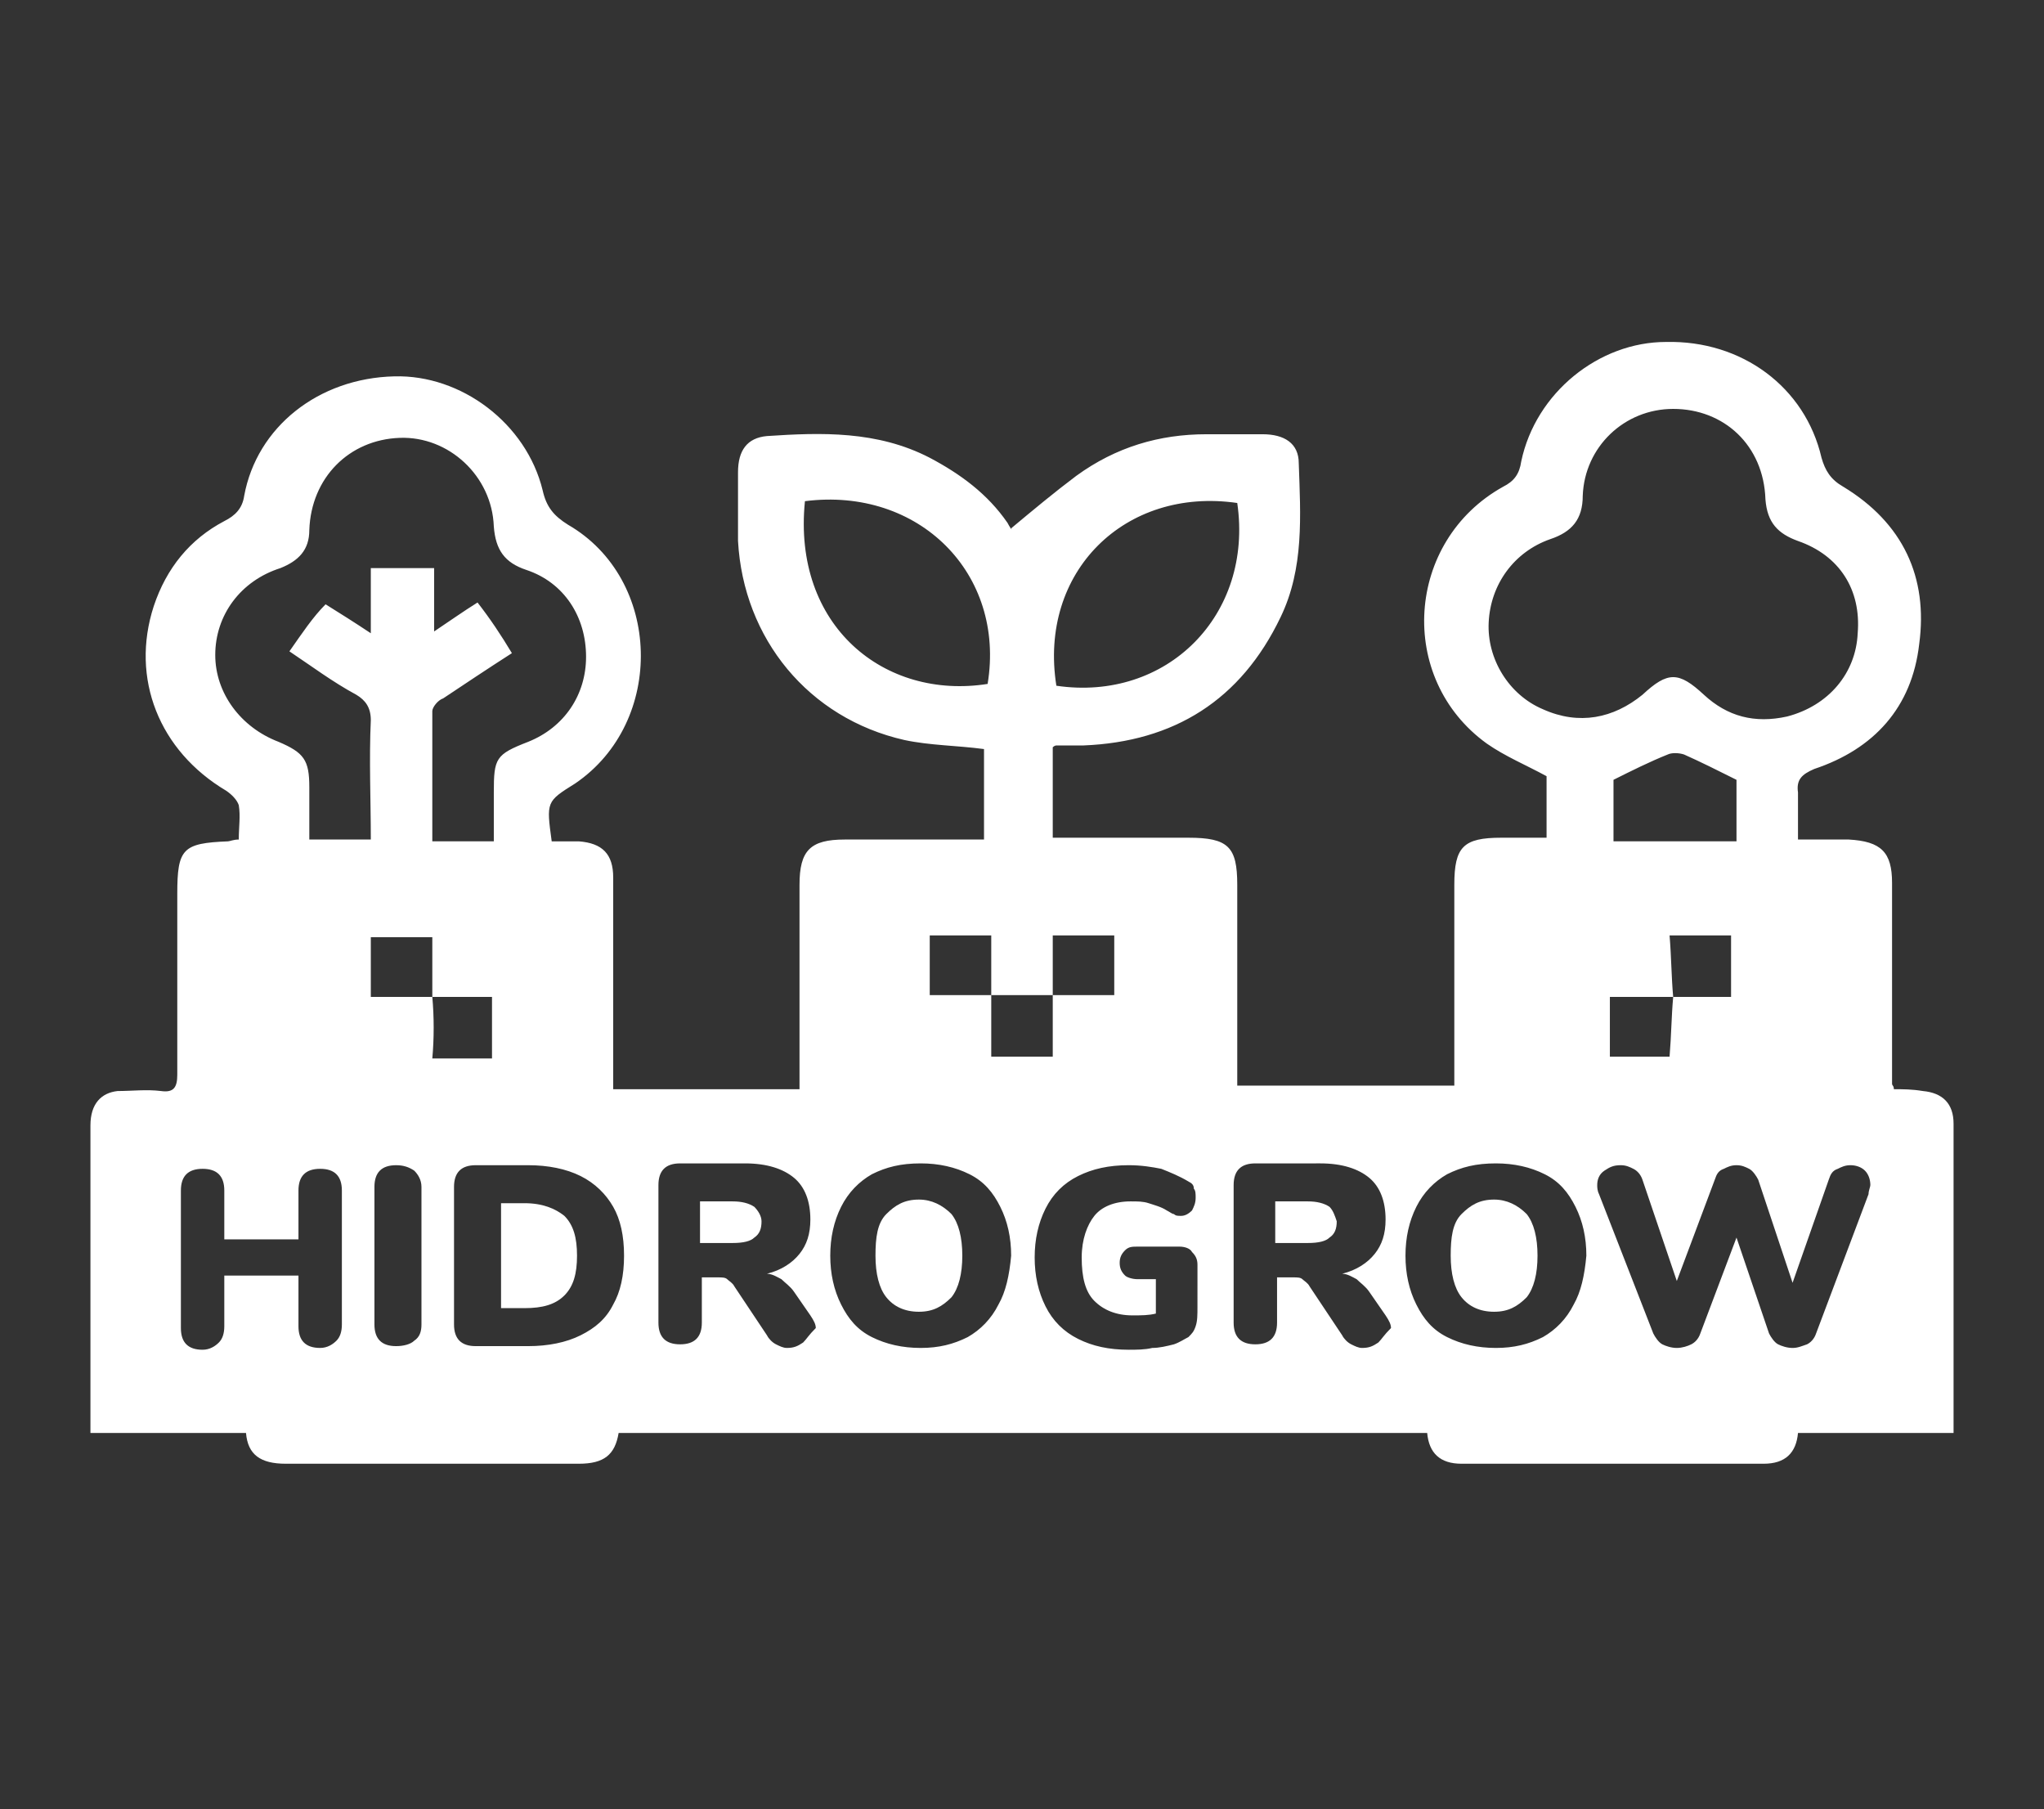 <?xml version="1.0" encoding="utf-8"?>
<!-- Generator: Adobe Illustrator 26.4.1, SVG Export Plug-In . SVG Version: 6.00 Build 0)  -->
<svg version="1.1" id="Capa_1" xmlns="http://www.w3.org/2000/svg" xmlns:xlink="http://www.w3.org/1999/xlink" x="0px" y="0px"
	 viewBox="0 0 113 100" style="enable-background:new 0 0 113 100;" xml:space="preserve">
<rect x="0" y="0" width="113" height="100" fill="#333333" stroke="none"/>
<style type="text/css">
	.st0{fill:#FFFFFF;}
</style>
<g>
	<path class="st0" d="M108,62.6c0-0.2,0-0.3,0-0.5c0-1.1-0.6-1.7-1.7-1.8c-0.6-0.1-1.1-0.1-1.6-0.1c0-0.2-0.1-0.2-0.1-0.3
		c0-3.7,0-7.4,0-11.1c0-1.7-0.6-2.3-2.4-2.4c-0.9,0-1.8,0-2.8,0c0-0.9,0-1.8,0-2.6c-0.1-0.7,0.2-1,0.9-1.3c3.3-1.1,5.4-3.4,5.8-6.9
		c0.5-3.7-0.9-6.7-4.2-8.7c-0.7-0.4-1-0.9-1.2-1.6c-0.9-3.9-4.4-6.5-8.6-6.4c-3.7,0-7.2,2.8-8,6.6c-0.1,0.7-0.4,1.1-1,1.4
		c-5.4,3-5.9,10.6-0.9,14.2c1,0.7,2.2,1.2,3.3,1.8c0,1.1,0,2.2,0,3.4c-0.9,0-1.7,0-2.5,0c-2.1,0-2.6,0.5-2.6,2.6c0,3.2,0,6.4,0,9.6
		c0,0.5,0,1,0,1.5c-4,0-8,0-12,0c0-0.4,0-0.8,0-1.2c0-3.3,0-6.6,0-9.9c0-2.1-0.5-2.6-2.7-2.6c-1.4,0-2.7,0-4.1,0c-1.1,0-2.3,0-3.4,0
		c0-1.7,0-3.4,0-5c0.1-0.1,0.2-0.1,0.2-0.1c0.5,0,1,0,1.5,0c5-0.2,8.7-2.5,10.9-7.1c1.3-2.7,1.1-5.6,1-8.5c0-1.1-0.8-1.6-2-1.6
		c-1,0-2.1,0-3.1,0c-2.6,0-5,0.7-7.2,2.3c-1.2,0.9-2.4,1.9-3.6,2.9c0.1,0.2-0.1-0.1-0.2-0.3c-1.1-1.6-2.6-2.7-4.3-3.6
		c-2.9-1.5-6-1.4-9-1.2c-1.1,0.1-1.6,0.8-1.6,2c0,1.3,0,2.5,0,3.8c0.3,5.4,3.9,9.8,9.2,11c1.4,0.3,2.9,0.3,4.4,0.5c0,1.6,0,3.2,0,5
		c-0.4,0-0.8,0-1.1,0c-2.2,0-4.4,0-6.6,0c-1.9,0-2.5,0.6-2.5,2.5c0,3.4,0,6.8,0,10.2c0,0.4,0,0.7,0,1.1c-3.5,0-6.9,0-10.3,0
		c0-0.5,0-0.8,0-1.2c0-3.5,0-7,0-10.5c0-1.3-0.6-1.9-1.9-2c-0.5,0-0.9,0-1.5,0c-0.3-2.2-0.3-2.2,1.3-3.2c5-3.4,4.8-11.3-0.4-14.3
		c-0.8-0.5-1.2-1-1.4-1.9c-0.9-3.7-4.5-6.4-8.2-6.3c-4.2,0.1-7.6,2.8-8.3,6.6c-0.1,0.7-0.5,1.1-1.1,1.4c-1.9,1-3.2,2.6-3.9,4.7
		c-1.3,4,0.3,8,4,10.2c0.3,0.2,0.6,0.5,0.7,0.8c0.1,0.6,0,1.2,0,1.9c-0.3,0-0.5,0.1-0.6,0.1c-2.5,0.1-2.8,0.4-2.8,2.9
		c0,3.3,0,6.6,0,10c0,0.7-0.2,1-0.9,0.9c-0.8-0.1-1.6,0-2.4,0C5.6,60.4,5,61,5,62.2c0,0.1,0,0.2,0,0.4l0,0v16.6h8.6
		c0.1,1.2,0.8,1.7,2.2,1.7c5.4,0,10.8,0,16.2,0c1.4,0,2-0.5,2.2-1.7h44.7c0.1,1.1,0.7,1.7,1.9,1.7c5.6,0,11.1,0,16.7,0
		c1.2,0,1.8-0.6,1.9-1.7h8.6V62.6L108,62.6z M18.9,73.2c0,0.4-0.1,0.7-0.3,0.9c-0.2,0.2-0.5,0.4-0.9,0.4s-0.7-0.1-0.9-0.3
		c-0.2-0.2-0.3-0.5-0.3-0.9v-2.8h-4.1v2.8c0,0.4-0.1,0.7-0.3,0.9c-0.2,0.2-0.5,0.4-0.9,0.4s-0.7-0.1-0.9-0.3
		c-0.2-0.2-0.3-0.5-0.3-0.9v-7.6c0-0.4,0.1-0.7,0.3-0.9c0.2-0.2,0.5-0.3,0.9-0.3s0.7,0.1,0.9,0.3c0.2,0.2,0.3,0.5,0.3,0.9v2.7h4.1
		v-2.7c0-0.4,0.1-0.7,0.3-0.9c0.2-0.2,0.5-0.3,0.9-0.3s0.7,0.1,0.9,0.3c0.2,0.2,0.3,0.5,0.3,0.9V73.2z M20.5,46.4
		c-1.1,0-2.2,0-3.4,0c0-0.9,0-1.9,0-2.9c0-1.5-0.3-1.9-1.7-2.5c-2.1-0.8-3.5-2.7-3.5-4.8c0-2.2,1.4-4.1,3.6-4.8c1-0.4,1.6-1,1.6-2.1
		c0.1-2.9,2.2-5,5-5.1c2.7-0.1,5.1,2.1,5.2,4.9c0.1,1.3,0.6,2,1.8,2.4c2.1,0.7,3.3,2.6,3.3,4.8c0,2.1-1.2,3.9-3.2,4.7
		c-1.8,0.7-1.9,0.9-1.9,2.8c0,0.9,0,1.7,0,2.7c-1.1,0-2.2,0-3.4,0c0-2.4,0-4.8,0-7.2c0-0.2,0.3-0.6,0.6-0.7c1.2-0.8,2.4-1.6,3.8-2.5
		c-0.6-1-1.2-1.9-1.9-2.8c-0.8,0.5-1.5,1-2.4,1.6c0-1.2,0-2.3,0-3.5c-1.2,0-2.3,0-3.5,0c0,1.1,0,2.3,0,3.6c-0.9-0.6-1.7-1.1-2.5-1.6
		c-0.7,0.7-1.3,1.6-2,2.6c1.2,0.8,2.4,1.7,3.7,2.4c0.5,0.3,0.8,0.7,0.8,1.4C20.4,42,20.5,44.2,20.5,46.4z M23.3,73.2
		c0,0.4-0.1,0.7-0.4,0.9c-0.2,0.2-0.6,0.3-1,0.3s-0.7-0.1-0.9-0.3c-0.2-0.2-0.3-0.5-0.3-0.9v-7.6c0-0.4,0.1-0.7,0.3-0.9
		c0.2-0.2,0.5-0.3,0.9-0.3s0.7,0.1,1,0.3c0.2,0.2,0.4,0.5,0.4,0.9V73.2z M23.9,55.1L23.9,55.1c-1.1,0-2.2,0-3.4,0c0-1.1,0-2.2,0-3.3
		c1.1,0,2.2,0,3.4,0C23.9,52.8,23.9,54,23.9,55.1C23.9,55.1,24,55.1,23.9,55.1L23.9,55.1C24,55.1,24,55.1,23.9,55.1
		c1.1,0,2.2,0,3.3,0c0,1.2,0,2.2,0,3.4c-1.1,0-2.1,0-3.3,0C24,57.4,24,56.2,23.9,55.1C24,55.1,23.9,55.1,23.9,55.1z M33.9,72.1
		c-0.4,0.8-1,1.3-1.8,1.7c-0.8,0.4-1.8,0.6-2.9,0.6h-2.9c-0.4,0-0.7-0.1-0.9-0.3c-0.2-0.2-0.3-0.5-0.3-0.9v-7.6
		c0-0.4,0.1-0.7,0.3-0.9c0.2-0.2,0.5-0.3,0.9-0.3h2.9c1.1,0,2.1,0.2,2.9,0.6s1.4,1,1.8,1.7c0.4,0.7,0.6,1.6,0.6,2.7
		C34.5,70.5,34.3,71.4,33.9,72.1z M44.4,74.2c-0.3,0.2-0.5,0.3-0.9,0.3c-0.2,0-0.4-0.1-0.6-0.2c-0.2-0.1-0.4-0.3-0.5-0.5l-1.8-2.7
		c-0.1-0.2-0.3-0.3-0.4-0.4c-0.1-0.1-0.3-0.1-0.5-0.1h-0.9v2.5c0,0.4-0.1,0.7-0.3,0.9c-0.2,0.2-0.5,0.3-0.9,0.3s-0.7-0.1-0.9-0.3
		c-0.2-0.2-0.3-0.5-0.3-0.9v-7.6c0-0.4,0.1-0.7,0.3-0.9c0.2-0.2,0.5-0.3,0.9-0.3h3.6c1.2,0,2.1,0.3,2.7,0.8c0.6,0.5,0.9,1.3,0.9,2.3
		c0,0.8-0.2,1.4-0.6,1.9c-0.4,0.5-1,0.9-1.8,1.1c0.3,0,0.6,0.2,0.8,0.3c0.2,0.2,0.5,0.4,0.7,0.7l0.9,1.3c0.2,0.3,0.3,0.5,0.3,0.7
		C44.7,73.8,44.6,74,44.4,74.2z M85.3,39.2c-1.9-0.8-3.1-2.8-3-4.8c0.1-2.1,1.4-3.9,3.4-4.6c1.2-0.4,1.8-1.1,1.8-2.4
		c0.1-2.7,2.3-4.8,5-4.8c2.8,0,5,2,5.1,5c0.1,1.3,0.7,1.9,1.8,2.3c2.3,0.8,3.5,2.7,3.3,5.1c-0.1,2.2-1.6,4-3.9,4.6
		c-1.8,0.4-3.3,0-4.6-1.2c-1.4-1.3-2-1.3-3.4,0C89.2,39.7,87.3,40.1,85.3,39.2z M92.5,55.1L92.5,55.1L92.5,55.1
		c-0.1,1.1-0.1,2.1-0.2,3.3c-1.1,0-2.2,0-3.3,0c0-1.1,0-2.1,0-3.3C90.2,55.1,91.3,55.1,92.5,55.1L92.5,55.1L92.5,55.1
		c-0.1-1.1-0.1-2.2-0.2-3.4c1.2,0,2.3,0,3.4,0c0,1.1,0,2.1,0,3.4C94.7,55.1,93.6,55.1,92.5,55.1L92.5,55.1z M89.2,46.5
		c0-1.2,0-2.3,0-3.4c1-0.5,2-1,3-1.4c0.2-0.1,0.6-0.1,0.9,0c0.9,0.4,1.9,0.9,2.9,1.4c0,1,0,2.2,0,3.4C93.6,46.5,91.4,46.5,89.2,46.5
		z M68.4,27.8c0.9,6.2-3.9,11-10,10.1C57.4,31.6,62.2,26.9,68.4,27.8z M54.6,37.8c-5.7,0.9-10.8-3.2-10.1-10.1
		C50.8,26.9,55.6,31.7,54.6,37.8z M51.4,51.7c1.1,0,2.2,0,3.4,0c0,1.1,0,2.2,0,3.3c1.2,0,2.2,0,3.4,0c0-1.1,0-2.2,0-3.3
		c1.2,0,2.3,0,3.4,0c0,1.1,0,2.1,0,3.3c-1.1,0-2.2,0-3.4,0c0,1.2,0,2.3,0,3.4c-1.2,0-2.2,0-3.4,0c0-1.1,0-2.2,0-3.4
		c-1.2,0-2.3,0-3.4,0C51.4,54,51.4,52.9,51.4,51.7z M55.2,72.1c-0.4,0.8-1,1.4-1.7,1.8c-0.8,0.4-1.6,0.6-2.6,0.6s-1.9-0.2-2.7-0.6
		s-1.3-1-1.7-1.8s-0.6-1.7-0.6-2.7s0.2-1.9,0.6-2.7c0.4-0.8,1-1.4,1.7-1.8c0.8-0.4,1.6-0.6,2.7-0.6c1,0,1.9,0.2,2.7,0.6
		s1.3,1,1.7,1.8s0.6,1.7,0.6,2.7C55.8,70.5,55.6,71.4,55.2,72.1z M66.2,72.2c0,0.5,0,0.8-0.1,1.1c-0.1,0.3-0.2,0.4-0.4,0.6
		c-0.2,0.1-0.5,0.3-0.8,0.4c-0.4,0.1-0.8,0.2-1.2,0.2c-0.4,0.1-0.9,0.1-1.3,0.1c-1.1,0-2-0.2-2.8-0.6s-1.4-1-1.8-1.8
		c-0.4-0.8-0.6-1.7-0.6-2.7s0.2-1.9,0.6-2.7c0.4-0.8,1-1.4,1.8-1.8s1.7-0.6,2.8-0.6c0.7,0,1.3,0.1,1.8,0.2c0.5,0.2,1,0.4,1.5,0.7
		c0.2,0.1,0.3,0.2,0.3,0.4c0.1,0.1,0.1,0.3,0.1,0.5c0,0.3-0.1,0.5-0.2,0.7c-0.2,0.2-0.4,0.3-0.6,0.3s-0.3,0-0.4-0.1
		c-0.1,0-0.2-0.1-0.4-0.2c-0.3-0.2-0.7-0.3-1-0.4s-0.6-0.1-1-0.1c-0.9,0-1.6,0.3-2,0.8s-0.7,1.3-0.7,2.3c0,1.1,0.2,1.9,0.7,2.4
		s1.2,0.8,2.1,0.8c0.5,0,0.9,0,1.3-0.1v-1.9h-1c-0.3,0-0.6-0.1-0.7-0.2c-0.2-0.2-0.3-0.4-0.3-0.7s0.1-0.5,0.3-0.7s0.4-0.2,0.7-0.2
		h2.3c0.3,0,0.6,0.1,0.7,0.3c0.2,0.2,0.3,0.4,0.3,0.7V72.2z M76.2,74.2c-0.3,0.2-0.5,0.3-0.9,0.3c-0.2,0-0.4-0.1-0.6-0.2
		s-0.4-0.3-0.5-0.5l-1.8-2.7c-0.1-0.2-0.3-0.3-0.4-0.4s-0.3-0.1-0.5-0.1h-0.9v2.5c0,0.4-0.1,0.7-0.3,0.9c-0.2,0.2-0.5,0.3-0.9,0.3
		s-0.7-0.1-0.9-0.3c-0.2-0.2-0.3-0.5-0.3-0.9v-7.6c0-0.4,0.1-0.7,0.3-0.9c0.2-0.2,0.5-0.3,0.9-0.3H73c1.2,0,2.1,0.3,2.7,0.8
		s0.9,1.3,0.9,2.3c0,0.8-0.2,1.4-0.6,1.9s-1,0.9-1.8,1.1c0.3,0,0.6,0.2,0.8,0.3c0.2,0.2,0.5,0.4,0.7,0.7l0.9,1.3
		c0.2,0.3,0.3,0.5,0.3,0.7C76.5,73.8,76.4,74,76.2,74.2z M87,72.1c-0.4,0.8-1,1.4-1.7,1.8c-0.8,0.4-1.6,0.6-2.6,0.6
		s-1.9-0.2-2.7-0.6c-0.8-0.4-1.3-1-1.7-1.8c-0.4-0.8-0.6-1.7-0.6-2.7s0.2-1.9,0.6-2.7c0.4-0.8,1-1.4,1.7-1.8
		c0.8-0.4,1.6-0.6,2.7-0.6c1,0,1.9,0.2,2.7,0.6c0.8,0.4,1.3,1,1.7,1.8c0.4,0.8,0.6,1.7,0.6,2.7C87.6,70.5,87.4,71.4,87,72.1z
		 M103.3,66l-2.9,7.7c-0.1,0.3-0.3,0.5-0.5,0.6c-0.3,0.1-0.5,0.2-0.8,0.2s-0.6-0.1-0.8-0.2c-0.2-0.1-0.4-0.4-0.5-0.6L96,68.4l-2,5.3
		c-0.1,0.3-0.3,0.5-0.5,0.6s-0.5,0.2-0.8,0.2s-0.6-0.1-0.8-0.2c-0.2-0.1-0.4-0.4-0.5-0.6l-3-7.7c-0.1-0.2-0.1-0.4-0.1-0.5
		c0-0.3,0.1-0.6,0.4-0.8c0.3-0.2,0.5-0.3,0.9-0.3c0.3,0,0.5,0.1,0.7,0.2s0.4,0.3,0.5,0.6l1.9,5.6l2.1-5.6c0.1-0.3,0.2-0.5,0.5-0.6
		c0.2-0.1,0.4-0.2,0.7-0.2s0.5,0.1,0.7,0.2s0.4,0.4,0.5,0.6l1.9,5.7l2-5.7c0.1-0.3,0.2-0.5,0.5-0.6c0.2-0.1,0.4-0.2,0.7-0.2
		c0.3,0,0.6,0.1,0.8,0.3c0.2,0.2,0.3,0.5,0.3,0.8C103.4,65.6,103.3,65.8,103.3,66z"/>
	<path class="st0" d="M41.7,66.7c-0.3-0.2-0.7-0.3-1.2-0.3h-1.8v2.3h1.8c0.6,0,1-0.1,1.2-0.3c0.3-0.2,0.4-0.5,0.4-0.9
		C42.1,67.2,41.9,66.9,41.7,66.7z"/>
	<path class="st0" d="M29,66.5h-1.3v5.8H29c1,0,1.7-0.2,2.2-0.7s0.7-1.2,0.7-2.2s-0.2-1.7-0.7-2.2C30.7,66.8,30,66.5,29,66.5z"/>
	<path class="st0" d="M82.6,66.3c-0.8,0-1.3,0.3-1.8,0.8s-0.6,1.3-0.6,2.3s0.2,1.8,0.6,2.3s1,0.8,1.8,0.8s1.3-0.3,1.8-0.8
		c0.4-0.5,0.6-1.3,0.6-2.3s-0.2-1.8-0.6-2.3C83.9,66.6,83.3,66.3,82.6,66.3z"/>
	<path class="st0" d="M73.5,66.7c-0.3-0.2-0.7-0.3-1.2-0.3h-1.8v2.3h1.8c0.6,0,1-0.1,1.2-0.3c0.3-0.2,0.4-0.5,0.4-0.9
		C73.8,67.2,73.7,66.9,73.5,66.7z"/>
	<path class="st0" d="M50.8,66.3c-0.8,0-1.3,0.3-1.8,0.8s-0.6,1.3-0.6,2.3s0.2,1.8,0.6,2.3c0.4,0.5,1,0.8,1.8,0.8s1.3-0.3,1.8-0.8
		c0.4-0.5,0.6-1.3,0.6-2.3s-0.2-1.8-0.6-2.3C52.1,66.6,51.5,66.3,50.8,66.3z"/>
</g>
</svg>
